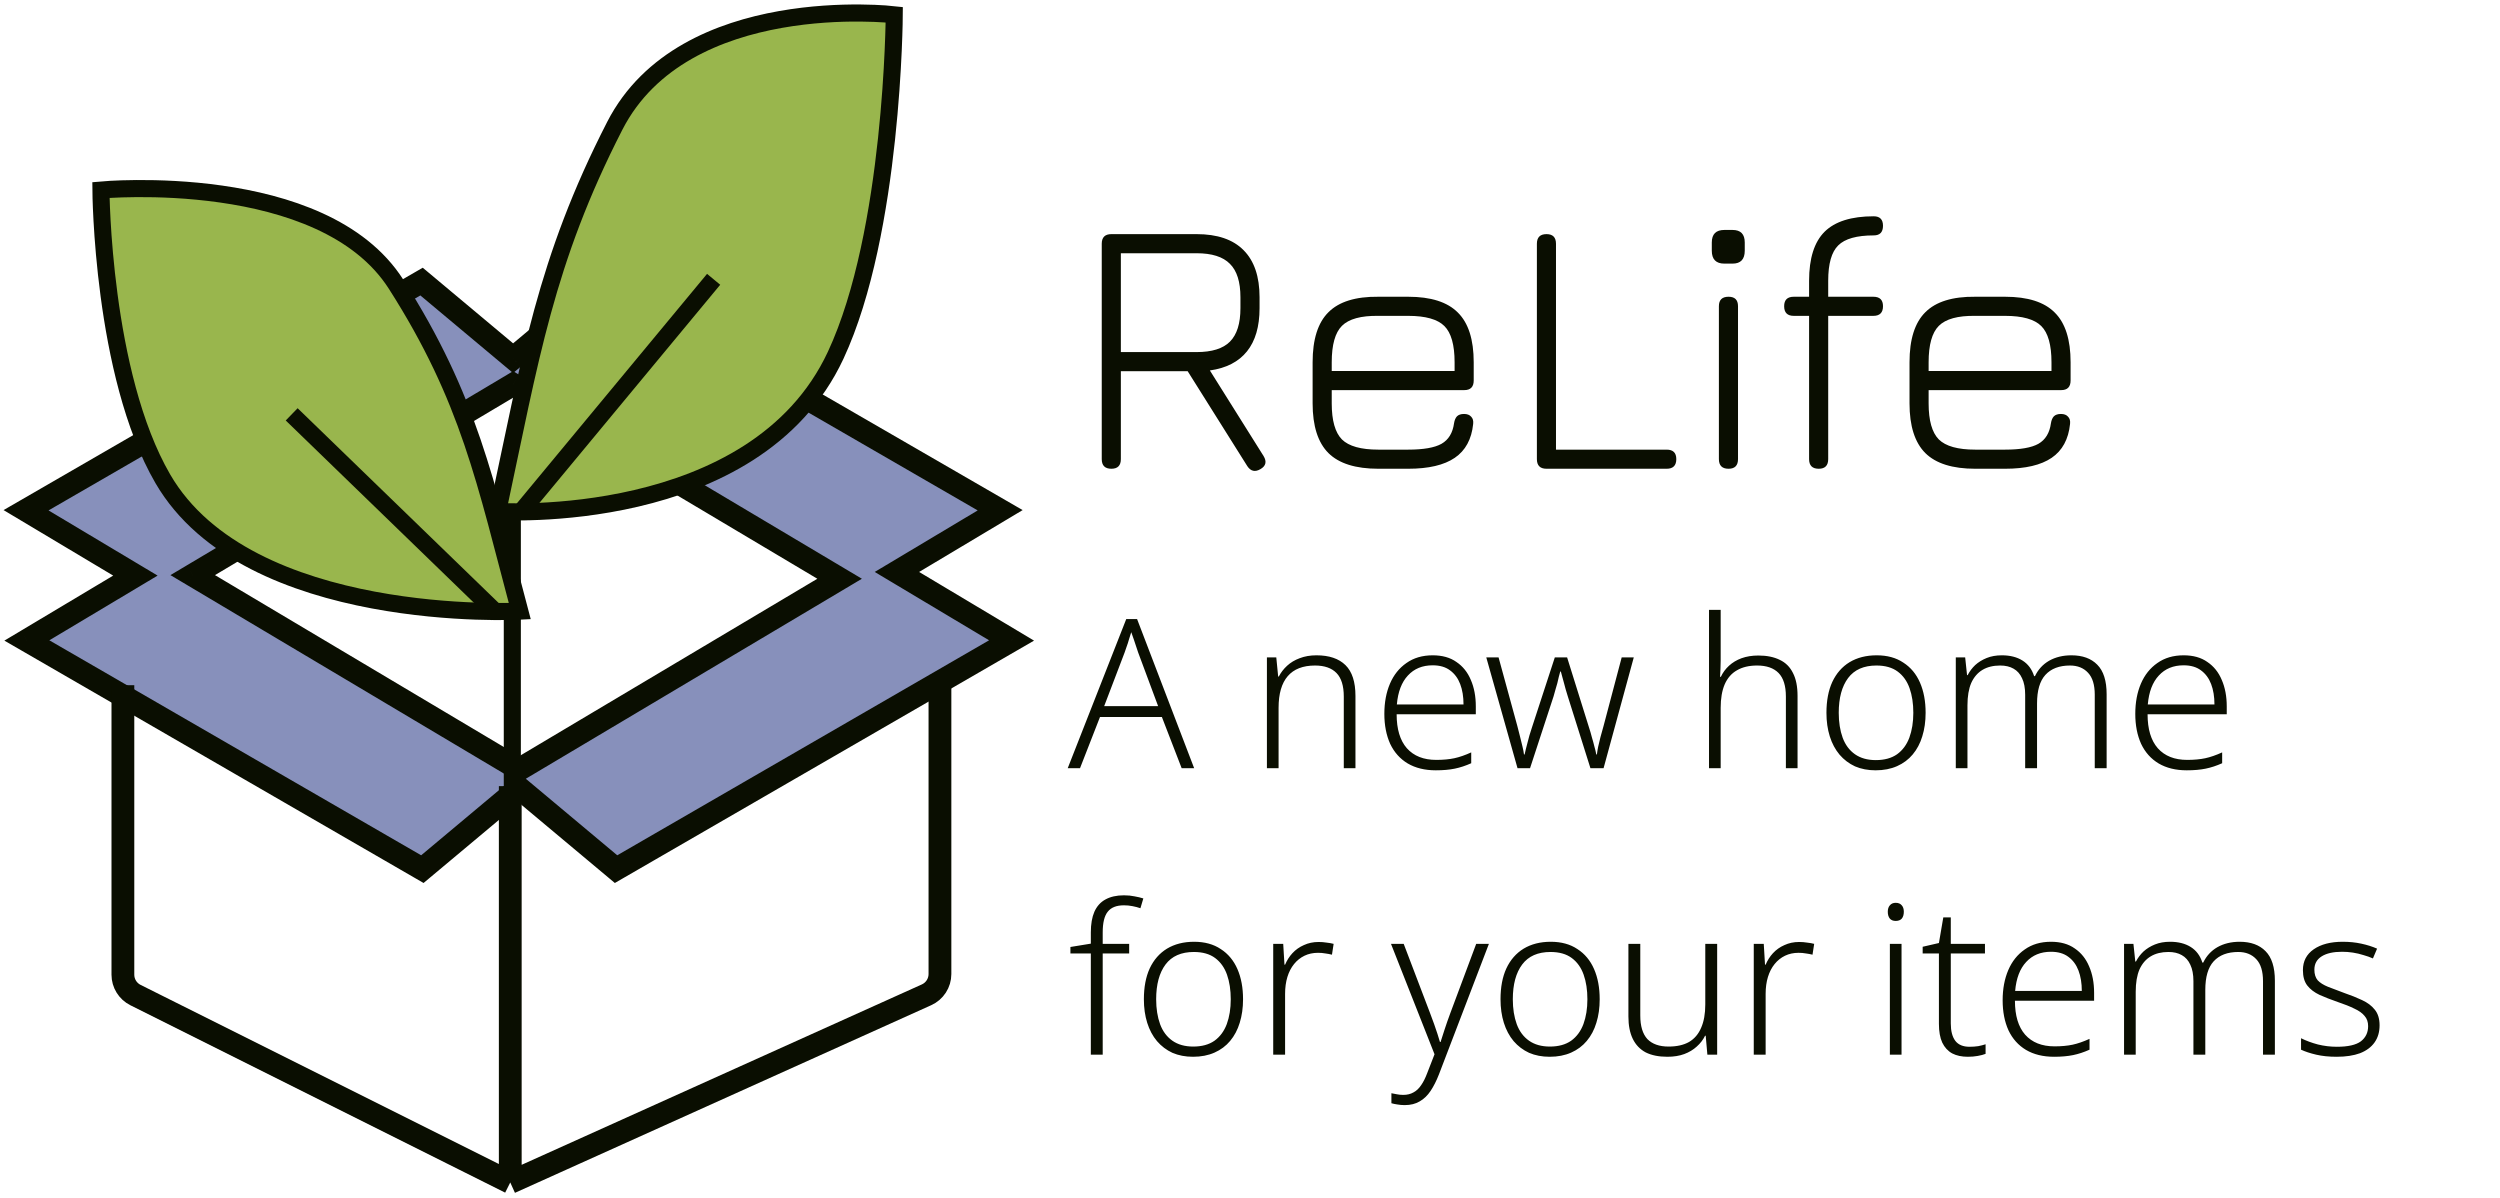 <svg width="192" height="92" viewBox="0 0 192 92" fill="none" xmlns="http://www.w3.org/2000/svg">
<path fill-rule="evenodd" clip-rule="evenodd" d="M10.398 44.206L2 39.188L32.375 21.625L39.406 27.51L46.438 21.625L76.812 39.188L68.884 43.926L77.688 49.188L47.312 66.75L39.875 60.525L32.438 66.75L2.062 49.188L10.398 44.206ZM39.875 59.092L64.482 44.448L39.406 29.524L14.799 44.169L39.875 59.092Z" fill="#8790BB"/>
<path d="M2 39.188L1.562 38.43L0.273 39.175L1.551 39.939L2 39.188ZM10.398 44.206L10.847 44.957L12.103 44.206L10.847 43.455L10.398 44.206ZM32.375 21.625L32.937 20.954L32.467 20.561L31.937 20.867L32.375 21.625ZM39.406 27.51L38.845 28.181L39.406 28.651L39.968 28.181L39.406 27.51ZM46.438 21.625L46.876 20.867L46.345 20.561L45.876 20.954L46.438 21.625ZM76.812 39.188L77.261 39.939L78.539 39.175L77.251 38.43L76.812 39.188ZM68.884 43.926L68.435 43.175L67.178 43.926L68.435 44.677L68.884 43.926ZM77.688 49.188L78.126 49.945L79.414 49.2L78.136 48.436L77.688 49.188ZM47.312 66.75L46.751 67.421L47.22 67.814L47.751 67.507L47.312 66.75ZM39.875 60.525L40.437 59.854L39.875 59.383L39.313 59.854L39.875 60.525ZM32.438 66.75L32 67.507L32.53 67.814L32.999 67.421L32.438 66.75ZM2.062 49.188L1.614 48.436L0.336 49.2L1.625 49.945L2.062 49.188ZM64.482 44.448L64.93 45.2L66.193 44.448L64.93 43.696L64.482 44.448ZM39.875 59.092L39.428 59.844L39.875 60.111L40.322 59.844L39.875 59.092ZM39.406 29.524L39.854 28.773L39.406 28.506L38.959 28.773L39.406 29.524ZM14.799 44.169L14.352 43.417L13.088 44.169L14.352 44.921L14.799 44.169ZM1.551 39.939L9.949 44.957L10.847 43.455L2.449 38.436L1.551 39.939ZM31.937 20.867L1.562 38.43L2.438 39.945L32.813 22.383L31.937 20.867ZM39.968 26.839L32.937 20.954L31.813 22.296L38.845 28.181L39.968 26.839ZM45.876 20.954L38.845 26.839L39.968 28.181L46.999 22.296L45.876 20.954ZM77.251 38.43L46.876 20.867L45.999 22.383L76.374 39.945L77.251 38.43ZM69.332 44.677L77.261 39.939L76.364 38.436L68.435 43.175L69.332 44.677ZM78.136 48.436L69.332 43.175L68.435 44.677L77.239 49.939L78.136 48.436ZM47.751 67.507L78.126 49.945L77.249 48.43L46.874 65.993L47.751 67.507ZM39.313 61.196L46.751 67.421L47.874 66.079L40.437 59.854L39.313 61.196ZM32.999 67.421L40.437 61.196L39.313 59.854L31.876 66.079L32.999 67.421ZM1.625 49.945L32 67.507L32.876 65.993L2.5 48.43L1.625 49.945ZM9.949 43.455L1.614 48.436L2.511 49.939L10.847 44.957L9.949 43.455ZM64.035 43.696L39.428 58.34L40.322 59.844L64.93 45.2L64.035 43.696ZM38.959 30.276L64.035 45.2L64.93 43.696L39.854 28.773L38.959 30.276ZM15.247 44.921L39.854 30.276L38.959 28.773L14.352 43.417L15.247 44.921ZM40.322 58.34L15.247 43.417L14.352 44.921L39.428 59.844L40.322 58.34Z" fill="#0A0E01"/>
<line x1="39.346" y1="37.509" x2="39.346" y2="71.317" stroke="#0A0E01" stroke-width="1.312"/>
<path d="M47.215 9.662C41.883 20.065 40.742 27.491 38.219 39.278C38.219 39.278 57.976 40.588 64.178 27.288C68.602 17.802 68.679 1.131 68.679 1.131C68.679 1.131 52.549 -0.742 47.215 9.662Z" fill="#99B64D" stroke="#0A0E01" stroke-width="1.312"/>
<path d="M39.812 39.544L54.807 21.451" stroke="#0A0E01" stroke-width="1.312"/>
<path d="M30.417 21.826C36.049 30.646 37.253 36.942 39.918 46.936C39.918 46.936 19.054 48.047 12.504 36.77C7.832 28.727 7.751 14.593 7.751 14.593C7.751 14.593 24.785 13.005 30.417 21.826Z" fill="#99B64D" stroke="#0A0E01" stroke-width="1.312"/>
<path d="M38.236 47.162L22.401 31.822" stroke="#0A0E01" stroke-width="1.312"/>
<path d="M9.438 52.625V74.856C9.438 75.519 9.812 76.125 10.405 76.421L39.188 90.812M39.188 90.812V60.375M39.188 90.812L71.157 76.402C71.784 76.119 72.188 75.495 72.188 74.807V52.625" stroke="#0A0E01" stroke-width="1.75"/>
<path d="M96.804 36.028C96.599 36.149 96.412 36.191 96.245 36.154C96.077 36.117 95.928 36 95.797 35.804L91.212 28.507H86.082V35.259C86.082 35.753 85.84 36 85.355 36C84.861 36 84.614 35.753 84.614 35.259V18.722C84.614 18.228 84.861 17.981 85.355 17.981H91.897C93.491 17.981 94.693 18.391 95.504 19.211C96.324 20.031 96.734 21.238 96.734 22.832V23.671C96.734 25.078 96.412 26.182 95.769 26.984C95.126 27.785 94.176 28.274 92.918 28.451L97.041 35.022C97.302 35.45 97.223 35.786 96.804 36.028ZM86.082 27.04H91.897C93.071 27.04 93.924 26.774 94.455 26.243C94.996 25.702 95.266 24.845 95.266 23.671V22.832C95.266 21.648 94.996 20.791 94.455 20.26C93.924 19.719 93.071 19.449 91.897 19.449H86.082V27.04ZM102.277 29.961V30.982C102.277 32.296 102.538 33.218 103.06 33.749C103.591 34.271 104.523 34.532 105.856 34.532H108.148C109.323 34.532 110.175 34.383 110.706 34.085C111.247 33.777 111.568 33.251 111.671 32.505C111.708 32.272 111.783 32.095 111.895 31.974C112.016 31.853 112.198 31.792 112.44 31.792C112.682 31.792 112.864 31.862 112.985 32.002C113.116 32.133 113.167 32.319 113.139 32.561C113.018 33.735 112.547 34.602 111.727 35.161C110.907 35.72 109.714 36 108.148 36H105.856C104.113 36 102.836 35.599 102.026 34.798C101.215 33.987 100.809 32.715 100.809 30.982V27.822C100.809 26.061 101.215 24.78 102.026 23.978C102.836 23.167 104.113 22.771 105.856 22.79H108.148C109.891 22.79 111.163 23.195 111.965 24.006C112.775 24.808 113.181 26.08 113.181 27.822V29.22C113.181 29.714 112.938 29.961 112.454 29.961H102.277ZM105.856 24.258C104.523 24.239 103.591 24.495 103.06 25.026C102.538 25.548 102.277 26.48 102.277 27.822V28.493H111.713V27.822C111.713 26.49 111.452 25.562 110.93 25.041C110.408 24.519 109.481 24.258 108.148 24.258H105.856ZM118.773 36C118.279 36 118.033 35.753 118.033 35.259V18.722C118.033 18.228 118.279 17.981 118.773 17.981C119.258 17.981 119.5 18.228 119.5 18.722V34.532H128C128.493 34.532 128.74 34.775 128.74 35.259C128.74 35.753 128.493 36 128 36H118.773ZM132.431 20.246C131.788 20.246 131.466 19.915 131.466 19.253V18.624C131.466 17.981 131.788 17.66 132.431 17.66H133.06C133.684 17.66 133.997 17.981 133.997 18.624V19.253C133.997 19.915 133.684 20.246 133.06 20.246H132.431ZM132.752 36C132.258 36 132.011 35.753 132.011 35.259V23.517C132.011 23.032 132.258 22.79 132.752 22.79C133.237 22.79 133.479 23.032 133.479 23.517V35.259C133.479 35.753 133.237 36 132.752 36ZM139.679 36C139.185 36 138.938 35.753 138.938 35.259V24.258H137.764C137.27 24.258 137.023 24.011 137.023 23.517C137.023 23.032 137.27 22.79 137.764 22.79H138.938V21.56C138.938 19.845 139.334 18.591 140.127 17.799C140.928 17.007 142.186 16.611 143.901 16.611C144.376 16.611 144.614 16.854 144.614 17.338C144.614 17.832 144.376 18.079 143.901 18.079C142.596 18.079 141.687 18.335 141.175 18.848C140.662 19.351 140.406 20.255 140.406 21.56V22.79H143.873C144.367 22.79 144.614 23.032 144.614 23.517C144.614 24.011 144.367 24.258 143.873 24.258H140.406V35.259C140.406 35.753 140.164 36 139.679 36ZM148.118 29.961V30.982C148.118 32.296 148.379 33.218 148.901 33.749C149.432 34.271 150.364 34.532 151.697 34.532H153.989C155.164 34.532 156.016 34.383 156.548 34.085C157.088 33.777 157.41 33.251 157.512 32.505C157.549 32.272 157.624 32.095 157.736 31.974C157.857 31.853 158.039 31.792 158.281 31.792C158.523 31.792 158.705 31.862 158.826 32.002C158.957 32.133 159.008 32.319 158.98 32.561C158.859 33.735 158.388 34.602 157.568 35.161C156.748 35.72 155.555 36 153.989 36H151.697C149.954 36 148.677 35.599 147.867 34.798C147.056 33.987 146.651 32.715 146.651 30.982V27.822C146.651 26.061 147.056 24.78 147.867 23.978C148.677 23.167 149.954 22.771 151.697 22.79H153.989C155.732 22.79 157.004 23.195 157.806 24.006C158.617 24.808 159.022 26.08 159.022 27.822V29.22C159.022 29.714 158.78 29.961 158.295 29.961H148.118ZM151.697 24.258C150.364 24.239 149.432 24.495 148.901 25.026C148.379 25.548 148.118 26.48 148.118 27.822V28.493H157.554V27.822C157.554 26.49 157.293 25.562 156.771 25.041C156.249 24.519 155.322 24.258 153.989 24.258H151.697Z" fill="#0A0E01"/>
<path d="M90.752 59L89.232 55.064H84.48L82.944 59H82L86.496 47.544H87.328L91.712 59H90.752ZM87.408 50.104C87.376 49.997 87.328 49.853 87.264 49.672C87.2 49.491 87.136 49.299 87.072 49.096C87.008 48.893 86.944 48.712 86.88 48.552C86.827 48.733 86.768 48.92 86.704 49.112C86.651 49.304 86.592 49.485 86.528 49.656C86.475 49.827 86.421 49.981 86.368 50.12L84.8 54.232H88.944L87.408 50.104ZM101.107 50.328C102.077 50.328 102.819 50.579 103.331 51.08C103.843 51.581 104.099 52.371 104.099 53.448V59H103.203V53.496C103.203 52.675 103.016 52.072 102.643 51.688C102.269 51.304 101.72 51.112 100.995 51.112C100.067 51.112 99.368 51.384 98.899 51.928C98.429 52.472 98.195 53.283 98.195 54.36V59H97.299V50.488H98.019L98.163 51.96H98.211C98.371 51.651 98.584 51.373 98.851 51.128C99.117 50.883 99.437 50.691 99.811 50.552C100.195 50.403 100.627 50.328 101.107 50.328ZM110.03 50.328C110.766 50.328 111.374 50.499 111.854 50.84C112.345 51.171 112.713 51.629 112.958 52.216C113.214 52.803 113.342 53.48 113.342 54.248V54.856H107.262C107.262 55.997 107.524 56.867 108.046 57.464C108.58 58.061 109.332 58.36 110.302 58.36C110.836 58.36 111.3 58.317 111.694 58.232C112.089 58.147 112.521 57.997 112.99 57.784V58.616C112.564 58.808 112.142 58.947 111.726 59.032C111.31 59.117 110.825 59.16 110.27 59.16C109.428 59.16 108.708 58.984 108.11 58.632C107.524 58.28 107.076 57.779 106.766 57.128C106.468 56.467 106.318 55.699 106.318 54.824C106.318 53.949 106.462 53.176 106.75 52.504C107.038 51.832 107.46 51.304 108.014 50.92C108.569 50.525 109.241 50.328 110.03 50.328ZM110.03 51.096C109.241 51.096 108.606 51.357 108.126 51.88C107.646 52.392 107.364 53.133 107.278 54.104H112.398C112.398 53.507 112.313 52.984 112.142 52.536C111.972 52.088 111.71 51.736 111.358 51.48C111.017 51.224 110.574 51.096 110.03 51.096ZM120.402 53.464C120.349 53.283 120.295 53.107 120.242 52.936C120.199 52.765 120.157 52.605 120.114 52.456C120.071 52.296 120.029 52.141 119.986 51.992C119.943 51.843 119.906 51.704 119.874 51.576H119.826C119.794 51.704 119.757 51.843 119.714 51.992C119.682 52.141 119.645 52.301 119.602 52.472C119.559 52.632 119.511 52.797 119.458 52.968C119.415 53.128 119.367 53.299 119.314 53.48L117.506 59H116.546L114.146 50.488H115.09L116.53 55.752C116.615 56.072 116.69 56.365 116.754 56.632C116.818 56.888 116.877 57.128 116.93 57.352C116.983 57.565 117.021 57.763 117.042 57.944H117.09C117.122 57.816 117.154 57.677 117.186 57.528C117.229 57.368 117.271 57.203 117.314 57.032C117.357 56.861 117.405 56.68 117.458 56.488C117.522 56.285 117.586 56.083 117.65 55.88L119.41 50.488H120.354L122.034 55.864C122.119 56.12 122.194 56.376 122.258 56.632C122.333 56.877 122.397 57.112 122.45 57.336C122.514 57.549 122.562 57.752 122.594 57.944H122.642C122.663 57.763 122.695 57.565 122.738 57.352C122.791 57.128 122.85 56.883 122.914 56.616C122.989 56.349 123.069 56.061 123.154 55.752L124.546 50.488H125.474L123.154 59H122.146L120.402 53.464ZM132.148 50.744C132.148 50.957 132.142 51.165 132.132 51.368C132.121 51.571 132.11 51.773 132.1 51.976H132.164C132.313 51.656 132.521 51.373 132.788 51.128C133.054 50.883 133.374 50.691 133.748 50.552C134.132 50.413 134.564 50.344 135.044 50.344C135.694 50.344 136.244 50.456 136.692 50.68C137.14 50.893 137.476 51.229 137.7 51.688C137.934 52.136 138.052 52.723 138.052 53.448V59H137.156V53.496C137.156 52.675 136.969 52.072 136.596 51.688C136.222 51.304 135.673 51.112 134.948 51.112C134.329 51.112 133.812 51.235 133.396 51.48C132.98 51.715 132.665 52.077 132.452 52.568C132.249 53.048 132.148 53.645 132.148 54.36V59H131.252V46.84H132.148V50.744ZM147.887 54.744C147.887 55.405 147.802 56.008 147.631 56.552C147.471 57.085 147.226 57.549 146.895 57.944C146.575 58.328 146.175 58.627 145.695 58.84C145.215 59.053 144.666 59.16 144.047 59.16C143.461 59.16 142.933 59.059 142.463 58.856C142.005 58.643 141.61 58.344 141.279 57.96C140.949 57.565 140.698 57.096 140.527 56.552C140.357 56.008 140.271 55.405 140.271 54.744C140.271 53.816 140.421 53.027 140.719 52.376C141.029 51.715 141.471 51.208 142.047 50.856C142.634 50.504 143.327 50.328 144.127 50.328C144.938 50.328 145.621 50.515 146.175 50.888C146.741 51.251 147.167 51.763 147.455 52.424C147.743 53.085 147.887 53.859 147.887 54.744ZM141.215 54.744C141.215 55.469 141.317 56.109 141.519 56.664C141.722 57.208 142.037 57.629 142.463 57.928C142.89 58.227 143.423 58.376 144.063 58.376C144.725 58.376 145.269 58.227 145.695 57.928C146.122 57.619 146.437 57.192 146.639 56.648C146.842 56.093 146.943 55.459 146.943 54.744C146.943 54.029 146.847 53.4 146.655 52.856C146.463 52.312 146.159 51.885 145.743 51.576C145.327 51.267 144.783 51.112 144.111 51.112C143.141 51.112 142.415 51.432 141.935 52.072C141.455 52.712 141.215 53.603 141.215 54.744ZM159.085 50.328C159.938 50.328 160.6 50.568 161.069 51.048C161.549 51.528 161.789 52.285 161.789 53.32V59H160.877V53.352C160.877 52.595 160.706 52.035 160.365 51.672C160.024 51.299 159.56 51.112 158.973 51.112C158.152 51.112 157.522 51.352 157.085 51.832C156.658 52.301 156.445 53.032 156.445 54.024V59H155.533V53.352C155.533 52.84 155.453 52.419 155.293 52.088C155.144 51.757 154.925 51.512 154.637 51.352C154.36 51.192 154.018 51.112 153.613 51.112C153.08 51.112 152.626 51.224 152.253 51.448C151.88 51.672 151.592 52.008 151.389 52.456C151.197 52.904 151.101 53.475 151.101 54.168V59H150.205V50.488H150.925L151.069 51.848H151.117C151.266 51.56 151.458 51.304 151.693 51.08C151.938 50.856 152.232 50.675 152.573 50.536C152.914 50.397 153.304 50.328 153.741 50.328C154.37 50.328 154.898 50.461 155.325 50.728C155.752 50.995 156.05 51.395 156.221 51.928H156.285C156.53 51.416 156.893 51.021 157.373 50.744C157.864 50.467 158.434 50.328 159.085 50.328ZM167.702 50.328C168.438 50.328 169.046 50.499 169.526 50.84C170.017 51.171 170.385 51.629 170.63 52.216C170.886 52.803 171.014 53.48 171.014 54.248V54.856H164.934C164.934 55.997 165.195 56.867 165.718 57.464C166.251 58.061 167.003 58.36 167.974 58.36C168.507 58.36 168.971 58.317 169.366 58.232C169.761 58.147 170.193 57.997 170.662 57.784V58.616C170.235 58.808 169.814 58.947 169.398 59.032C168.982 59.117 168.497 59.16 167.942 59.16C167.099 59.16 166.379 58.984 165.782 58.632C165.195 58.28 164.747 57.779 164.438 57.128C164.139 56.467 163.99 55.699 163.99 54.824C163.99 53.949 164.134 53.176 164.422 52.504C164.71 51.832 165.131 51.304 165.686 50.92C166.241 50.525 166.913 50.328 167.702 50.328ZM167.702 51.096C166.913 51.096 166.278 51.357 165.798 51.88C165.318 52.392 165.035 53.133 164.95 54.104H170.07C170.07 53.507 169.985 52.984 169.814 52.536C169.643 52.088 169.382 51.736 169.03 51.48C168.689 51.224 168.246 51.096 167.702 51.096ZM86.72 73.224H84.688V81H83.776V73.224H82.208V72.728L83.776 72.472V71.608C83.776 70.968 83.867 70.44 84.048 70.024C84.24 69.597 84.523 69.283 84.896 69.08C85.28 68.867 85.755 68.76 86.32 68.76C86.619 68.76 86.891 68.787 87.136 68.84C87.381 68.883 87.605 68.936 87.808 69L87.584 69.752C87.403 69.688 87.2 69.635 86.976 69.592C86.763 69.549 86.544 69.528 86.32 69.528C85.744 69.528 85.328 69.693 85.072 70.024C84.816 70.344 84.688 70.872 84.688 71.608V72.488H86.72V73.224ZM95.466 76.744C95.466 77.405 95.38 78.008 95.21 78.552C95.049 79.085 94.804 79.549 94.474 79.944C94.153 80.328 93.754 80.627 93.273 80.84C92.793 81.053 92.244 81.16 91.626 81.16C91.039 81.16 90.511 81.059 90.041 80.856C89.583 80.643 89.188 80.344 88.858 79.96C88.527 79.565 88.276 79.096 88.106 78.552C87.935 78.008 87.85 77.405 87.85 76.744C87.85 75.816 87.999 75.027 88.297 74.376C88.607 73.715 89.049 73.208 89.626 72.856C90.212 72.504 90.906 72.328 91.706 72.328C92.516 72.328 93.199 72.515 93.754 72.888C94.319 73.251 94.746 73.763 95.034 74.424C95.322 75.085 95.466 75.859 95.466 76.744ZM88.793 76.744C88.793 77.469 88.895 78.109 89.097 78.664C89.3 79.208 89.615 79.629 90.041 79.928C90.468 80.227 91.001 80.376 91.641 80.376C92.303 80.376 92.847 80.227 93.273 79.928C93.7 79.619 94.015 79.192 94.218 78.648C94.42 78.093 94.522 77.459 94.522 76.744C94.522 76.029 94.425 75.4 94.234 74.856C94.041 74.312 93.737 73.885 93.322 73.576C92.906 73.267 92.362 73.112 91.689 73.112C90.719 73.112 89.993 73.432 89.513 74.072C89.034 74.712 88.793 75.603 88.793 76.744ZM101.271 72.344C101.484 72.344 101.687 72.36 101.879 72.392C102.082 72.413 102.263 72.445 102.423 72.488L102.295 73.32C102.124 73.277 101.954 73.245 101.783 73.224C101.612 73.192 101.426 73.176 101.223 73.176C100.839 73.176 100.492 73.251 100.183 73.4C99.874 73.549 99.607 73.763 99.383 74.04C99.159 74.317 98.988 74.648 98.871 75.032C98.754 75.416 98.695 75.848 98.695 76.328V81H97.783V72.488H98.551L98.647 74.088H98.695C98.834 73.757 99.02 73.464 99.255 73.208C99.5 72.941 99.794 72.733 100.135 72.584C100.476 72.424 100.855 72.344 101.271 72.344ZM106.828 72.488H107.804L109.82 77.784C109.937 78.093 110.044 78.381 110.14 78.648C110.236 78.915 110.321 79.165 110.396 79.4C110.471 79.624 110.535 79.832 110.588 80.024H110.636C110.711 79.779 110.812 79.464 110.94 79.08C111.068 78.685 111.217 78.259 111.388 77.8L113.372 72.488H114.348L110.508 82.52C110.316 83.011 110.103 83.432 109.868 83.784C109.633 84.136 109.356 84.403 109.036 84.584C108.716 84.776 108.332 84.872 107.884 84.872C107.681 84.872 107.495 84.856 107.324 84.824C107.164 84.803 107.009 84.771 106.86 84.728V83.96C106.999 83.992 107.137 84.019 107.276 84.04C107.425 84.072 107.591 84.088 107.772 84.088C108.071 84.088 108.332 84.024 108.556 83.896C108.78 83.779 108.977 83.592 109.148 83.336C109.319 83.091 109.473 82.781 109.612 82.408L110.172 80.968L106.828 72.488ZM122.856 76.744C122.856 77.405 122.771 78.008 122.6 78.552C122.44 79.085 122.195 79.549 121.864 79.944C121.544 80.328 121.144 80.627 120.664 80.84C120.184 81.053 119.635 81.16 119.016 81.16C118.429 81.16 117.901 81.059 117.432 80.856C116.973 80.643 116.579 80.344 116.248 79.96C115.917 79.565 115.667 79.096 115.496 78.552C115.325 78.008 115.24 77.405 115.24 76.744C115.24 75.816 115.389 75.027 115.688 74.376C115.997 73.715 116.44 73.208 117.016 72.856C117.603 72.504 118.296 72.328 119.096 72.328C119.907 72.328 120.589 72.515 121.144 72.888C121.709 73.251 122.136 73.763 122.424 74.424C122.712 75.085 122.856 75.859 122.856 76.744ZM116.184 76.744C116.184 77.469 116.285 78.109 116.488 78.664C116.691 79.208 117.005 79.629 117.432 79.928C117.859 80.227 118.392 80.376 119.032 80.376C119.693 80.376 120.237 80.227 120.664 79.928C121.091 79.619 121.405 79.192 121.608 78.648C121.811 78.093 121.912 77.459 121.912 76.744C121.912 76.029 121.816 75.4 121.624 74.856C121.432 74.312 121.128 73.885 120.712 73.576C120.296 73.267 119.752 73.112 119.08 73.112C118.109 73.112 117.384 73.432 116.904 74.072C116.424 74.712 116.184 75.603 116.184 76.744ZM131.878 72.488V81H131.126L130.998 79.544H130.95C130.8 79.853 130.587 80.131 130.31 80.376C130.043 80.621 129.723 80.813 129.35 80.952C128.976 81.091 128.544 81.16 128.054 81.16C127.392 81.16 126.838 81.048 126.39 80.824C125.952 80.589 125.622 80.243 125.398 79.784C125.174 79.325 125.062 78.755 125.062 78.072V72.488H125.974V77.992C125.974 78.803 126.155 79.405 126.518 79.8C126.891 80.184 127.435 80.376 128.15 80.376C128.779 80.376 129.302 80.259 129.718 80.024C130.134 79.779 130.443 79.416 130.646 78.936C130.859 78.456 130.966 77.859 130.966 77.144V72.488H131.878ZM138.177 72.344C138.391 72.344 138.593 72.36 138.785 72.392C138.988 72.413 139.169 72.445 139.329 72.488L139.201 73.32C139.031 73.277 138.86 73.245 138.689 73.224C138.519 73.192 138.332 73.176 138.129 73.176C137.745 73.176 137.399 73.251 137.089 73.4C136.78 73.549 136.513 73.763 136.289 74.04C136.065 74.317 135.895 74.648 135.777 75.032C135.66 75.416 135.601 75.848 135.601 76.328V81H134.689V72.488H135.457L135.553 74.088H135.601C135.74 73.757 135.927 73.464 136.161 73.208C136.407 72.941 136.7 72.733 137.041 72.584C137.383 72.424 137.761 72.344 138.177 72.344ZM146.038 72.488V81H145.142V72.488H146.038ZM145.59 69.336C145.793 69.336 145.948 69.4 146.054 69.528C146.161 69.645 146.214 69.811 146.214 70.024C146.214 70.248 146.161 70.424 146.054 70.552C145.948 70.669 145.793 70.728 145.59 70.728C145.398 70.728 145.249 70.669 145.142 70.552C145.036 70.424 144.982 70.248 144.982 70.024C144.982 69.811 145.036 69.645 145.142 69.528C145.249 69.4 145.398 69.336 145.59 69.336ZM151.261 80.392C151.496 80.392 151.72 80.376 151.933 80.344C152.146 80.301 152.333 80.253 152.493 80.2V80.936C152.333 81 152.13 81.053 151.885 81.096C151.65 81.139 151.4 81.16 151.133 81.16C150.664 81.16 150.264 81.075 149.933 80.904C149.602 80.723 149.346 80.445 149.165 80.072C148.994 79.699 148.909 79.219 148.909 78.632V73.224H147.661V72.712L148.909 72.424L149.245 70.456H149.821V72.488H152.445V73.224H149.821V78.6C149.821 79.187 149.938 79.635 150.173 79.944C150.408 80.243 150.77 80.392 151.261 80.392ZM157.515 72.328C158.251 72.328 158.859 72.499 159.339 72.84C159.829 73.171 160.197 73.629 160.443 74.216C160.699 74.803 160.827 75.48 160.827 76.248V76.856H154.747C154.747 77.997 155.008 78.867 155.531 79.464C156.064 80.061 156.816 80.36 157.787 80.36C158.32 80.36 158.784 80.317 159.179 80.232C159.573 80.147 160.005 79.997 160.475 79.784V80.616C160.048 80.808 159.627 80.947 159.211 81.032C158.795 81.117 158.309 81.16 157.755 81.16C156.912 81.16 156.192 80.984 155.595 80.632C155.008 80.28 154.56 79.779 154.251 79.128C153.952 78.467 153.803 77.699 153.803 76.824C153.803 75.949 153.947 75.176 154.235 74.504C154.523 73.832 154.944 73.304 155.499 72.92C156.053 72.525 156.725 72.328 157.515 72.328ZM157.515 73.096C156.725 73.096 156.091 73.357 155.611 73.88C155.131 74.392 154.848 75.133 154.763 76.104H159.883C159.883 75.507 159.797 74.984 159.627 74.536C159.456 74.088 159.195 73.736 158.843 73.48C158.501 73.224 158.059 73.096 157.515 73.096ZM172.007 72.328C172.86 72.328 173.521 72.568 173.991 73.048C174.471 73.528 174.711 74.285 174.711 75.32V81H173.799V75.352C173.799 74.595 173.628 74.035 173.287 73.672C172.945 73.299 172.481 73.112 171.895 73.112C171.073 73.112 170.444 73.352 170.007 73.832C169.58 74.301 169.367 75.032 169.367 76.024V81H168.455V75.352C168.455 74.84 168.375 74.419 168.215 74.088C168.065 73.757 167.847 73.512 167.559 73.352C167.281 73.192 166.94 73.112 166.535 73.112C166.001 73.112 165.548 73.224 165.175 73.448C164.801 73.672 164.513 74.008 164.311 74.456C164.119 74.904 164.023 75.475 164.023 76.168V81H163.127V72.488H163.847L163.991 73.848H164.039C164.188 73.56 164.38 73.304 164.615 73.08C164.86 72.856 165.153 72.675 165.495 72.536C165.836 72.397 166.225 72.328 166.663 72.328C167.292 72.328 167.82 72.461 168.247 72.728C168.673 72.995 168.972 73.395 169.143 73.928H169.207C169.452 73.416 169.815 73.021 170.295 72.744C170.785 72.467 171.356 72.328 172.007 72.328ZM182.752 78.744C182.752 79.256 182.624 79.693 182.368 80.056C182.112 80.419 181.739 80.696 181.248 80.888C180.757 81.069 180.16 81.16 179.456 81.16C178.869 81.16 178.347 81.107 177.888 81C177.429 80.893 177.04 80.765 176.72 80.616V79.736C177.104 79.928 177.536 80.088 178.016 80.216C178.496 80.333 178.981 80.392 179.472 80.392C180.325 80.392 180.939 80.253 181.312 79.976C181.685 79.688 181.872 79.299 181.872 78.808C181.872 78.488 181.781 78.227 181.6 78.024C181.429 77.811 181.168 77.624 180.816 77.464C180.475 77.293 180.048 77.123 179.536 76.952C179.013 76.771 178.549 76.589 178.144 76.408C177.739 76.216 177.424 75.976 177.2 75.688C176.976 75.4 176.864 75.005 176.864 74.504C176.864 73.821 177.141 73.288 177.696 72.904C178.251 72.52 178.992 72.328 179.92 72.328C180.432 72.328 180.907 72.376 181.344 72.472C181.792 72.568 182.197 72.696 182.56 72.856L182.24 73.608C182.027 73.512 181.787 73.427 181.52 73.352C181.253 73.267 180.981 73.203 180.704 73.16C180.427 73.117 180.149 73.096 179.872 73.096C179.2 73.096 178.677 73.213 178.304 73.448C177.931 73.683 177.744 74.024 177.744 74.472C177.744 74.813 177.829 75.085 178 75.288C178.181 75.48 178.443 75.645 178.784 75.784C179.136 75.923 179.557 76.083 180.048 76.264C180.549 76.435 181.003 76.616 181.408 76.808C181.824 77 182.149 77.245 182.384 77.544C182.629 77.843 182.752 78.243 182.752 78.744Z" fill="#0A0E01"/>
</svg>
